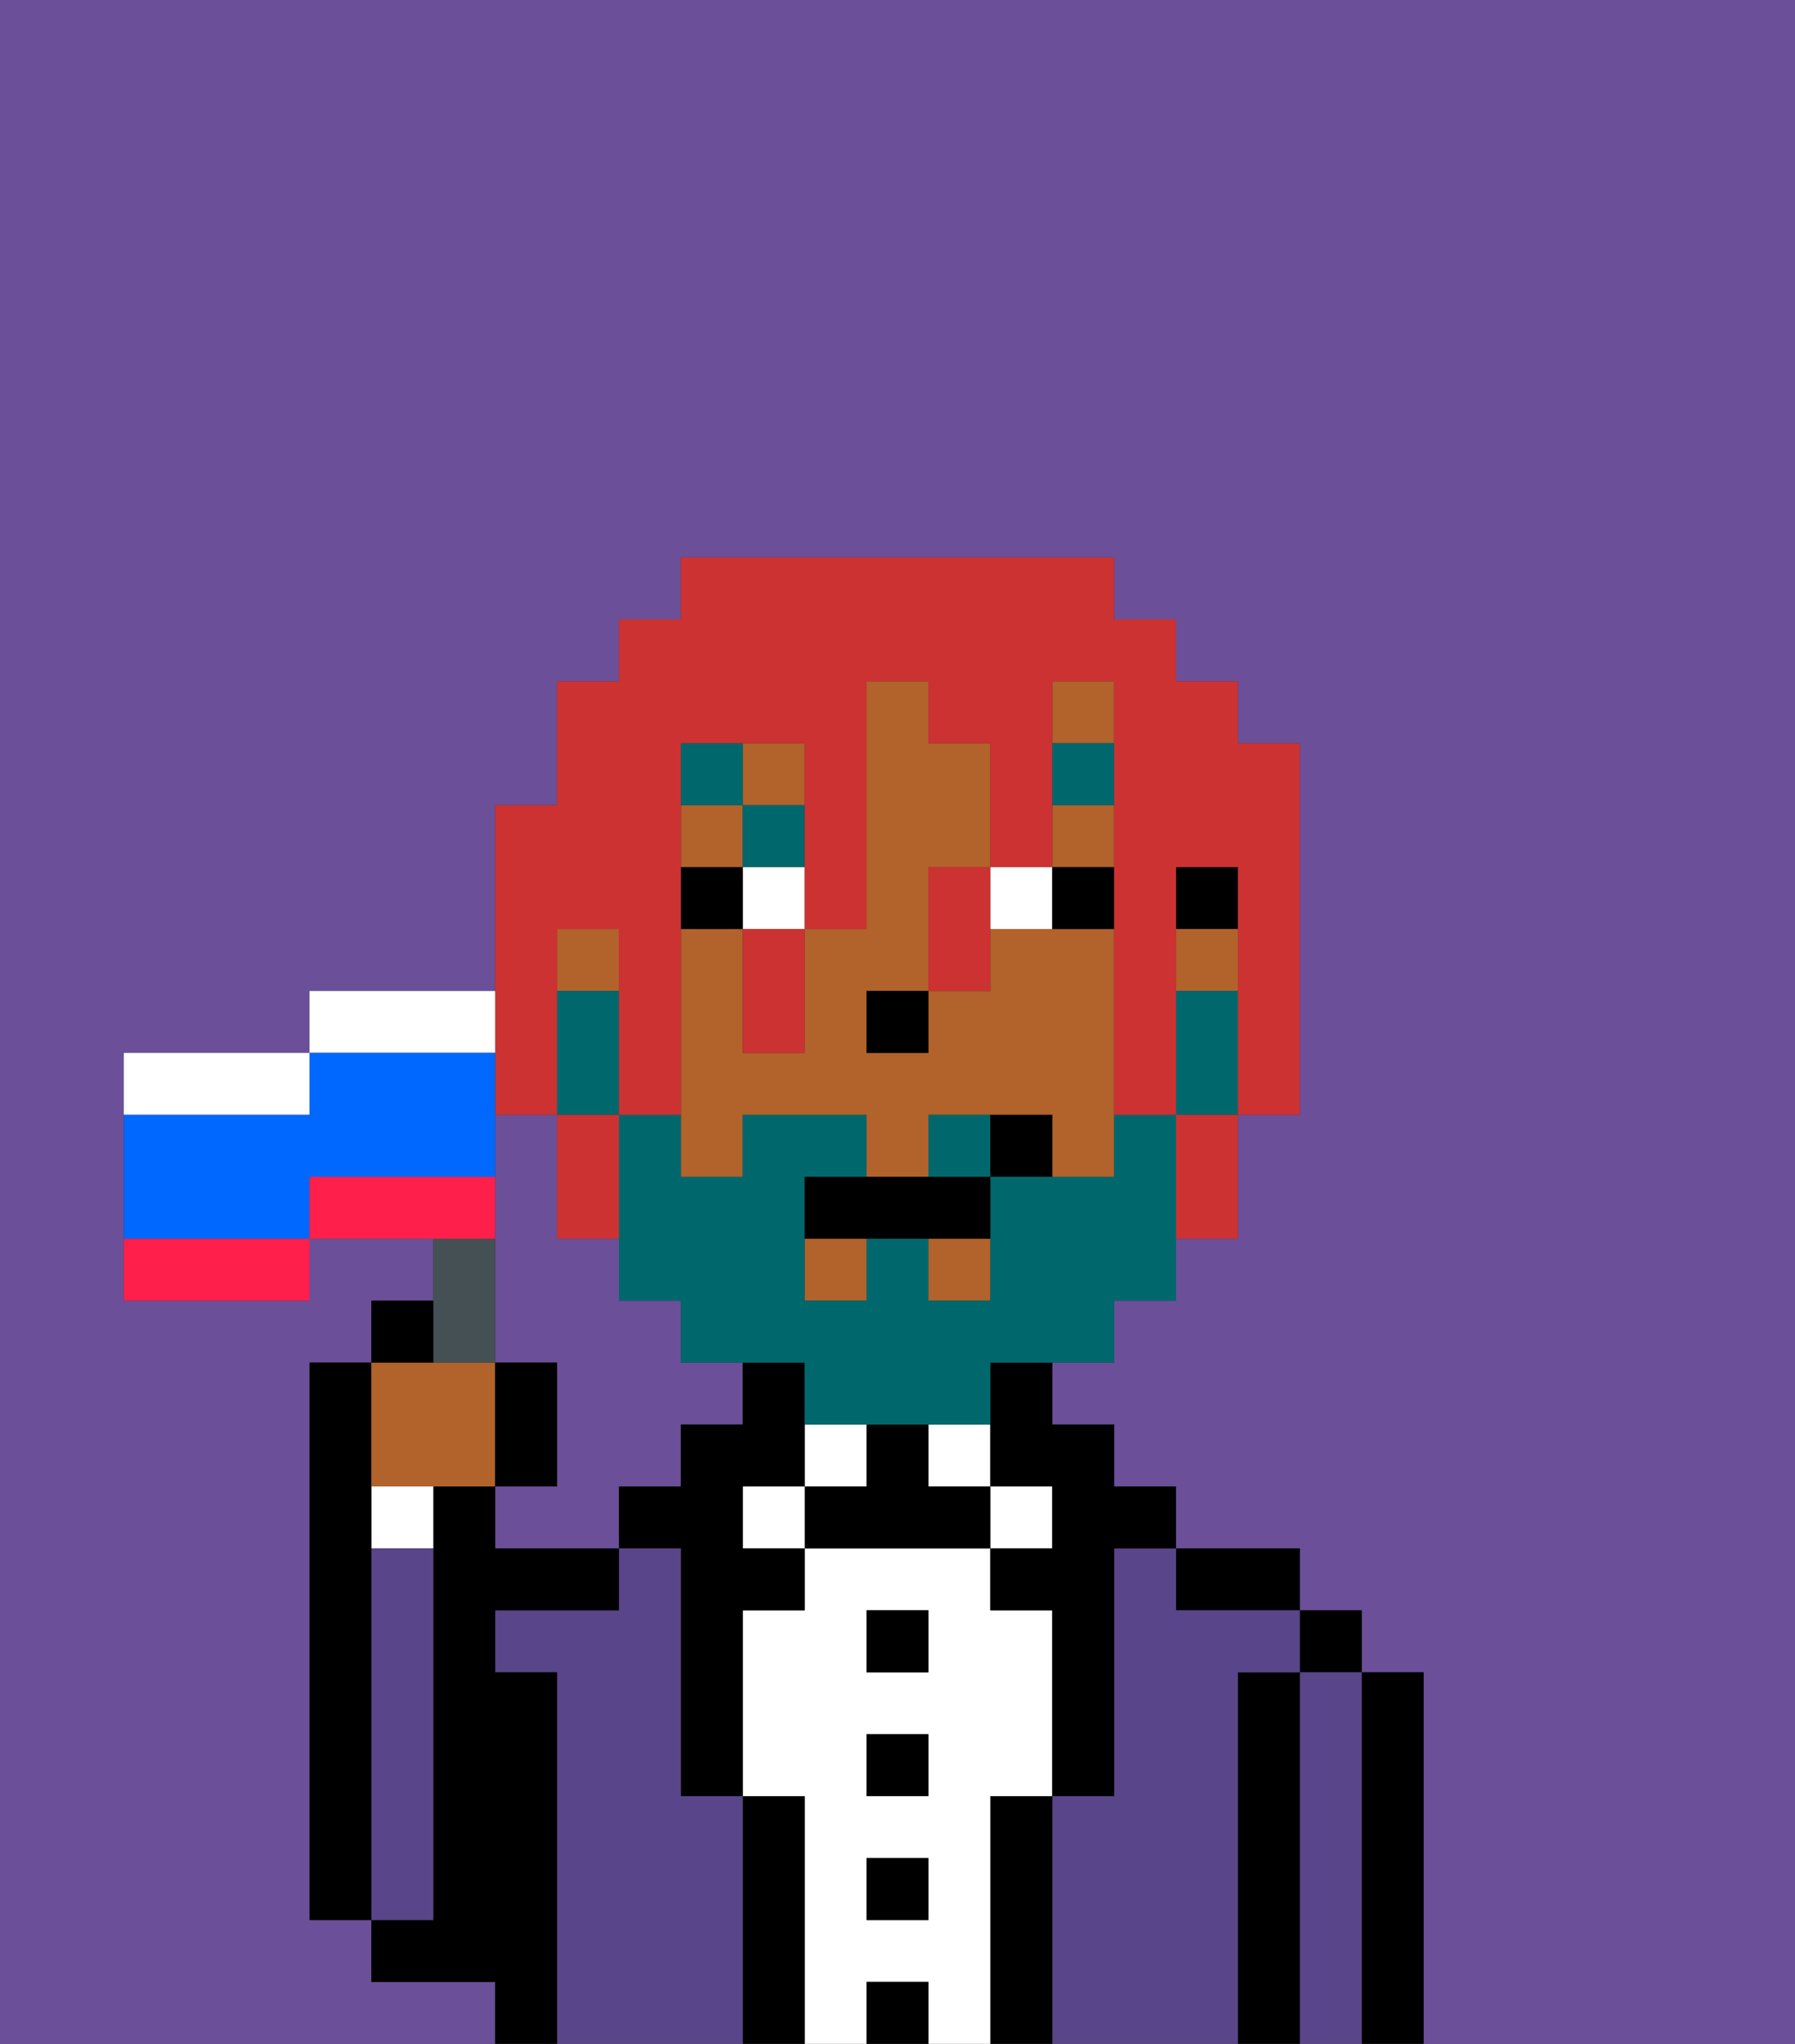 <svg xmlns="http://www.w3.org/2000/svg" viewBox="0 0 29 33"><rect x="0" y="0" width="29" height="33" fill="#333333" stroke="none"/><defs><style>polygon,rect,path{shape-rendering:crispedges;}.bb19-1{fill:#6b4f99;}.bb19-2{fill:#000000;}.bb19-3{fill:#594589;}.bb19-4{fill:#ffffff;}.bb19-5{fill:#b2622b;}.bb19-6{fill:#00686d;}.bb19-7{fill:#00686d;}.bb19-8{fill:#cc3232;}.bb19-9{fill:#455054;}.bb19-10{fill:#ffffff;}.bb19-11{fill:#ff1f4a;}.bb19-12{fill:#0068ff;}</style></defs><path class="bb19-1" d="M8,32H6V31H5V22H6V21H7V20H5v1H2V17H5V16H8V13H9V11h1V10h1V9h7v1h1v1h1v1h1v6H20v2H19v1H18v1H17v1h1v1h1v1h2v1h1v1h1v6h6V0H0V33H8Z"/><path class="bb19-1" d="M11,24V23h1V22H11V21H10V20H9V18H8v4H9v2H8v1h2V24Z"/><path class="bb19-2" d="M23,27H22v6h1V27Z"/><rect class="bb19-2" x="21" y="26" width="1" height="1"/><path class="bb19-3" d="M22,27H21v6h1V27Z"/><path class="bb19-2" d="M21,27H20v6h1V27Z"/><path class="bb19-2" d="M20,26h1V25H19v1Z"/><path class="bb19-3" d="M20,27h1V26H19V25H18v4H17v4h3V27Z"/><rect class="bb19-4" x="16" y="24" width="1" height="1"/><path class="bb19-2" d="M17,29H16v4h1V29Z"/><rect class="bb19-4" x="15" y="23" width="1" height="1"/><path class="bb19-4" d="M16,29h1V26H16V25H13v1H12v3h1v4h1V32h1v1h1V29Zm-1,2H14V30h1Zm0-2H14V28h1Zm0-2H14V26h1Z"/><rect class="bb19-2" x="14" y="26" width="1" height="1"/><rect class="bb19-2" x="14" y="28" width="1" height="1"/><rect class="bb19-2" x="14" y="30" width="1" height="1"/><rect class="bb19-2" x="14" y="32" width="1" height="1"/><rect class="bb19-4" x="13" y="23" width="1" height="1"/><path class="bb19-2" d="M15,24V23H14v1H13v1h3V24Z"/><rect class="bb19-4" x="12" y="24" width="1" height="1"/><path class="bb19-2" d="M13,29H12v4h1V29Z"/><path class="bb19-2" d="M12,24h1V22H12v1H11v1H10v1h1v4h1V26h1V25H12Z"/><path class="bb19-3" d="M12,29H11V25H10v1H8v1H9v6h3V29Z"/><path class="bb19-2" d="M9,27H8V26h2V25H8V24H7v7H6v1H8v1H9V27Z"/><path class="bb19-4" d="M6,25H7V24H6Z"/><path class="bb19-3" d="M7,30V25H6v6H7Z"/><path class="bb19-2" d="M6,25V22H5v9H6V25Z"/><rect class="bb19-2" x="19" y="14" width="1" height="1"/><rect class="bb19-5" x="17" y="11" width="1" height="1"/><rect class="bb19-5" x="17" y="13" width="1" height="1"/><rect class="bb19-5" x="13" y="20" width="1" height="1"/><rect class="bb19-5" x="9" y="15" width="1" height="1"/><rect class="bb19-5" x="15" y="20" width="1" height="1"/><rect class="bb19-5" x="19" y="15" width="1" height="1"/><rect class="bb19-5" x="12" y="12" width="1" height="1"/><rect class="bb19-5" x="11" y="13" width="1" height="1"/><path class="bb19-5" d="M12,19V18h2v1h1V18h2v1h1V15H16v1H15v1H14V16h1V14h1V12H15V11H14v4H13v2H12V15H11v4Z"/><path class="bb19-2" d="M16,23v1h1v1H16v1h1v3h1V25h1V24H18V23H17V22H16Z"/><rect class="bb19-2" x="14" y="16" width="1" height="1"/><rect class="bb19-4" x="12" y="14" width="1" height="1"/><path class="bb19-4" d="M17,15V14H16v1Z"/><rect class="bb19-2" x="11" y="14" width="1" height="1"/><path class="bb19-2" d="M18,15V14H17v1Z"/><rect class="bb19-6" x="17" y="12" width="1" height="1"/><rect class="bb19-6" x="12" y="13" width="1" height="1"/><rect class="bb19-6" x="11" y="12" width="1" height="1"/><path class="bb19-7" d="M15,18v1h1V18Z"/><path class="bb19-7" d="M19,18H18v1H16v2H15V20H14v1H13V19h1V18H12v1H11V18H10v3h1v1h2v1h3V22h2V21h1V18Z"/><path class="bb19-7" d="M19,16v2h1V16Z"/><path class="bb19-7" d="M10,17V16H9v2h1Z"/><path class="bb19-2" d="M14,19H13v1h3V19H14Z"/><path class="bb19-2" d="M16,18v1h1V18Z"/><path class="bb19-8" d="M8,18H9V15h1v3h1V12h2v3h1V11h1v1h1v2h1V11h1v7h1V14h1v4h1V12H20V11H19V10H18V9H11v1H10v1H9v2H8v5Z"/><path class="bb19-8" d="M19,19v1h1V18H19Z"/><path class="bb19-8" d="M15,15v1h1V14H15Z"/><path class="bb19-8" d="M12,16v1h1V15H12Z"/><path class="bb19-8" d="M10,20V18H9v2Z"/><path class="bb19-5" d="M7,24H8V22H6v2Z"/><path class="bb19-9" d="M8,22V20H7v2Z"/><path class="bb19-2" d="M7,21H6v1H7Z"/><path class="bb19-2" d="M9,22H8v2H9Z"/><path class="bb19-10" d="M5,17H2v1H5Z"/><path class="bb19-10" d="M8,16H5v1H8Z"/><path class="bb19-11" d="M8,19H5v1H8Z"/><path class="bb19-11" d="M2,21H5V20H2Z"/><path class="bb19-12" d="M8,19V17H5v1H2v2H5V19Z"/></svg>